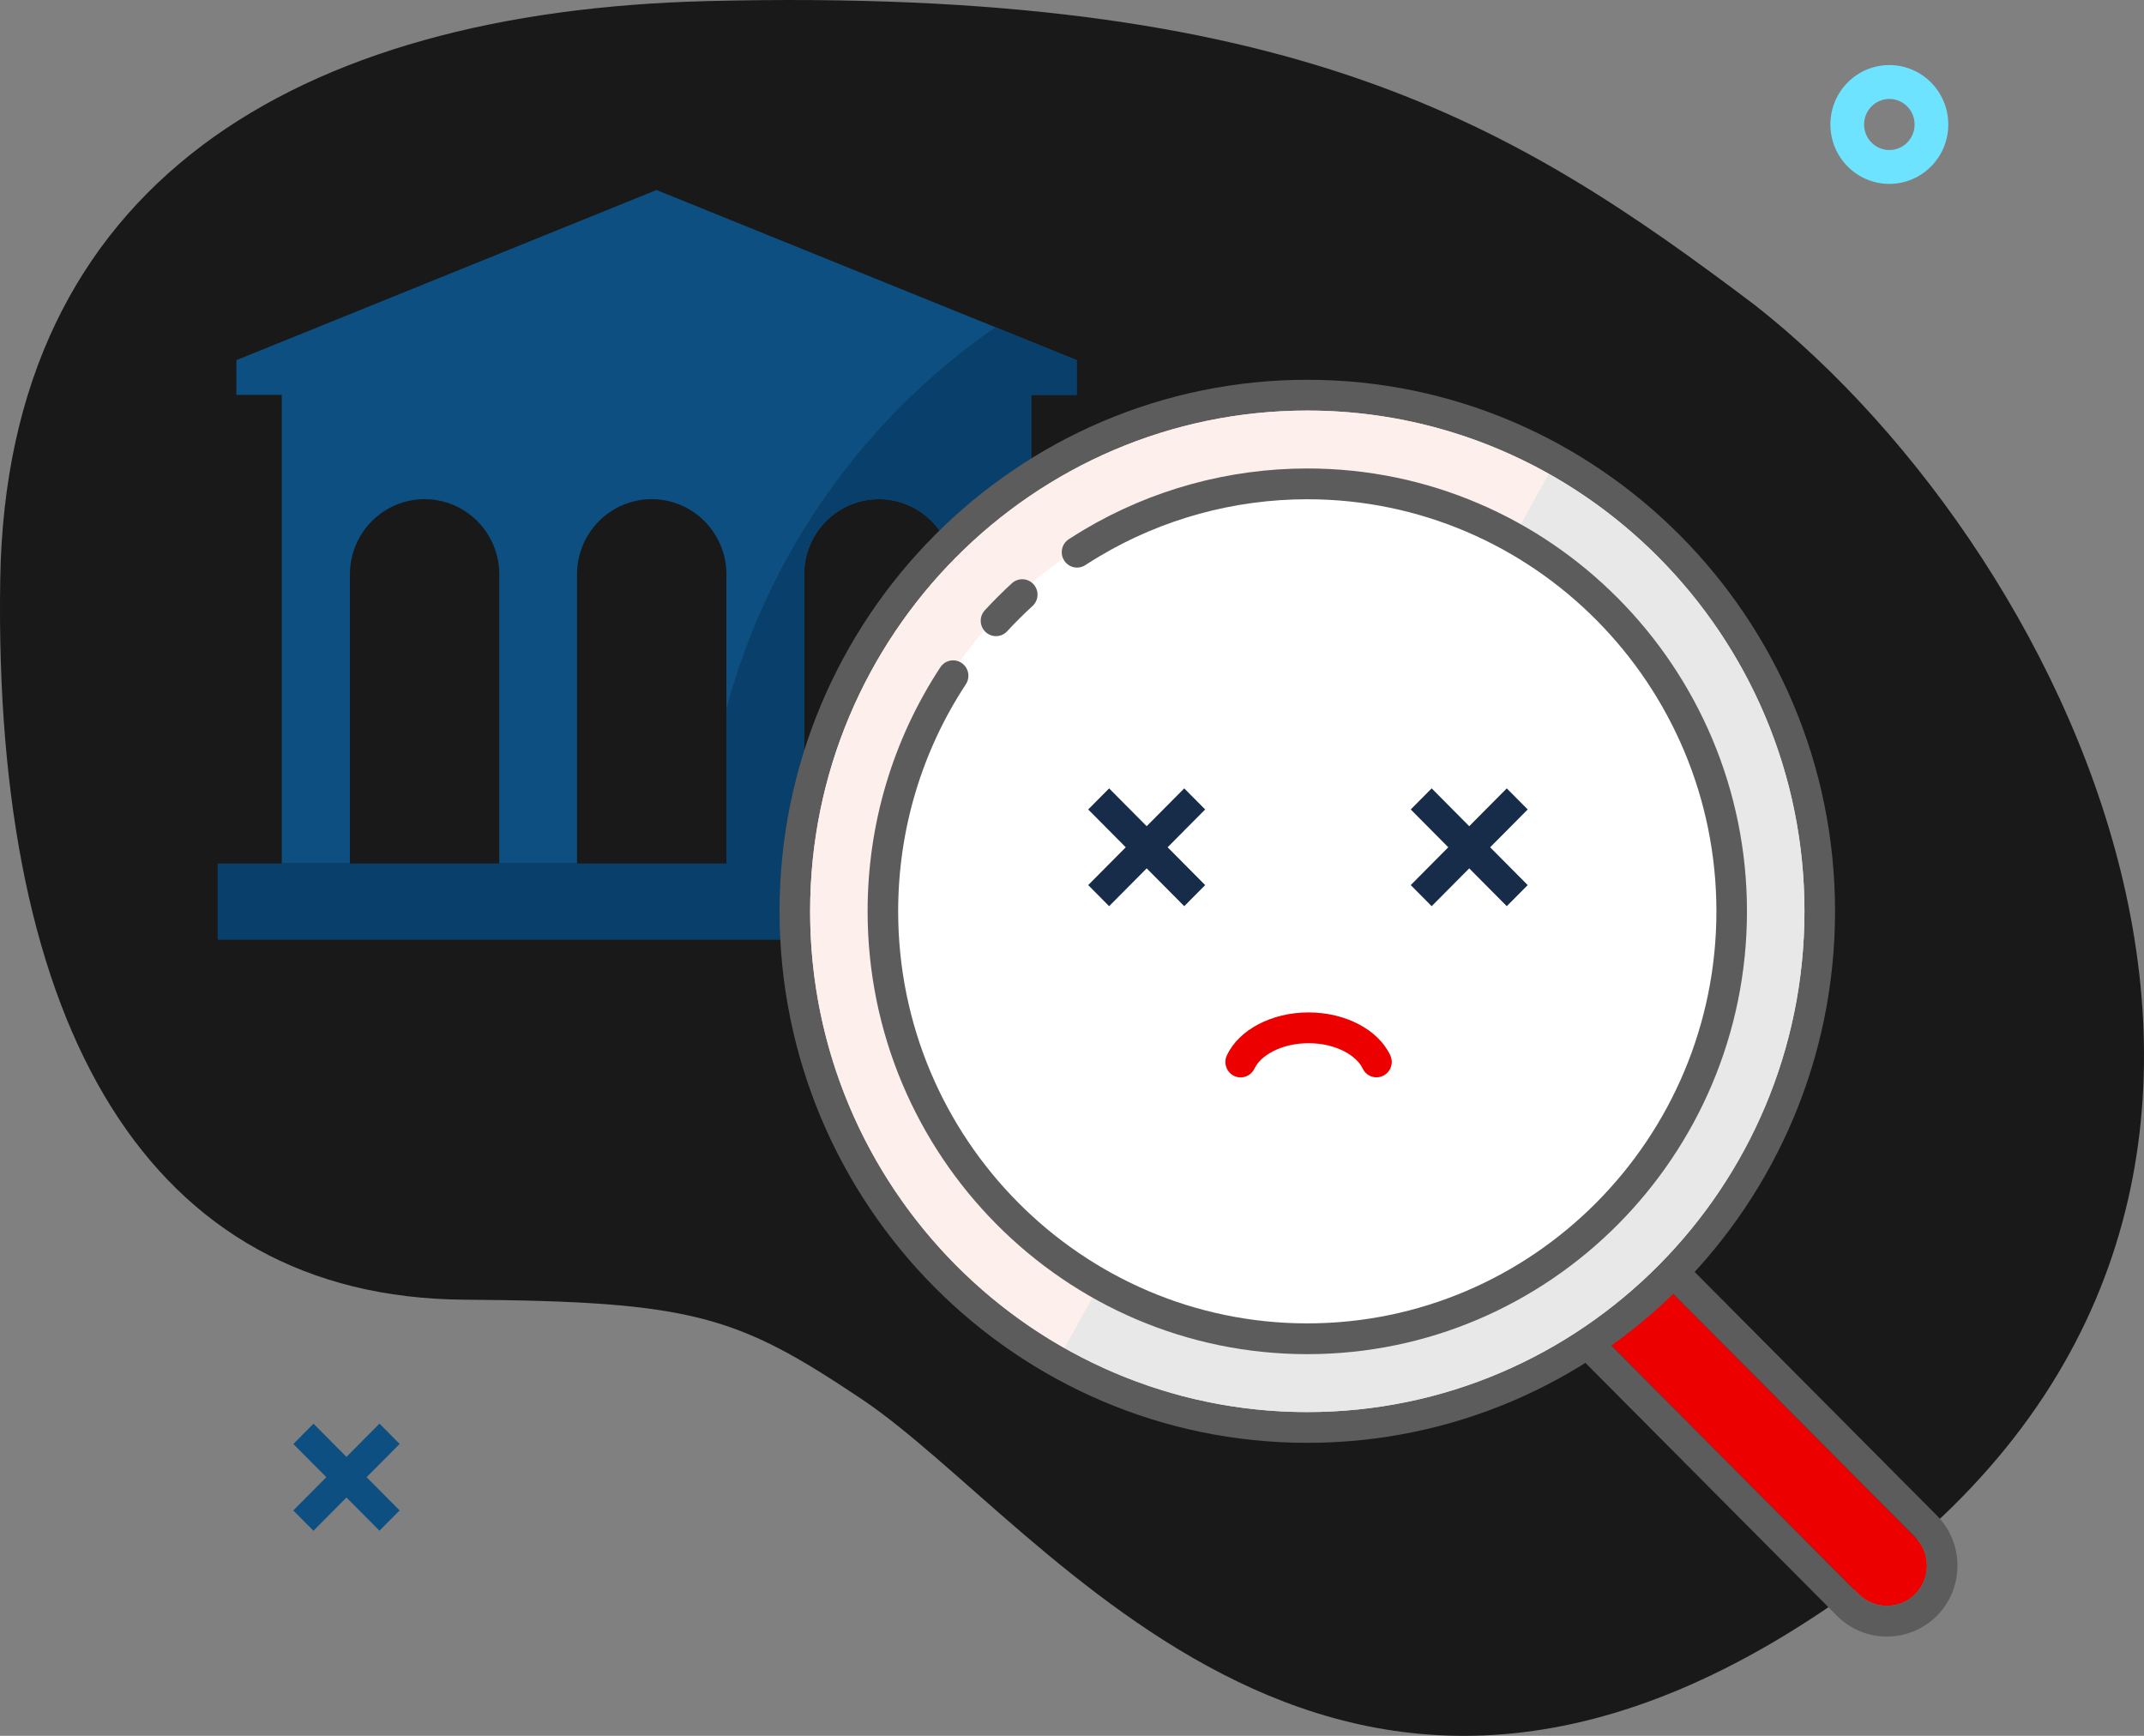 <svg width="126" height="102" viewBox="0 0 126 102" fill="none" xmlns="http://www.w3.org/2000/svg">
<rect x="0" y="0" width="126" height="102" fill="#808080" stroke="none"/>
<path fill-rule="evenodd" clip-rule="evenodd" d="M103.135 17.929C122.148 32.868 140.158 70.35 109.544 92.959C78.931 115.568 61.631 89.546 50.6 82.187C43.312 77.323 40.778 76.467 27.28 76.371C8.727 76.241 -0.397 60.395 0.013 34.077C0.376 10.782 17.391 0.67 41.569 0.064C76.09 -0.801 89.06 7.315 103.135 17.929Z" fill="#191919"/>
<path fill-rule="evenodd" clip-rule="evenodd" d="M20.564 33.753C20.564 31.311 22.529 29.332 24.954 29.332C27.378 29.332 29.343 31.311 29.343 33.753V50.739H33.911V33.753C33.911 31.311 35.876 29.332 38.3 29.332C40.724 29.332 42.69 31.311 42.69 33.753V50.739H47.258V33.753C47.258 31.311 49.224 29.332 51.648 29.332C54.072 29.332 56.038 31.311 56.038 33.753V50.739H60.605V23.204H63.275V21.162L38.583 11.165L13.891 21.162V23.204H16.56V50.739H20.564V33.753Z" fill="#0D4F80"/>
<path fill-rule="evenodd" clip-rule="evenodd" d="M33.91 50.739H29.343H20.564H16.559H12.793V55.221H64.775V50.739H33.91Z" fill="#083F6B"/>
<path fill-rule="evenodd" clip-rule="evenodd" d="M47.258 50.739V33.752C47.258 31.311 49.223 29.332 51.647 29.332C54.072 29.332 56.037 31.311 56.037 33.752V50.739H60.604V23.204H63.274V21.162L58.502 19.23C50.869 24.506 45.169 32.413 42.69 41.652V50.739H47.258Z" fill="#083F6B"/>
<path fill-rule="evenodd" clip-rule="evenodd" d="M23.484 88.754L22.3 89.946L20.362 87.995L18.421 89.95L17.236 88.756L19.178 86.802L17.239 84.85L18.424 83.658L20.361 85.609L22.302 83.655L23.487 84.848L21.545 86.802L23.484 88.754Z" fill="#0D4F80"/>
<path fill-rule="evenodd" clip-rule="evenodd" d="M111.034 10.805C109.121 10.805 107.57 9.242 107.57 7.315C107.57 5.388 109.121 3.824 111.034 3.824C112.948 3.824 114.498 5.388 114.498 7.315C114.498 9.242 112.948 10.805 111.034 10.805ZM111.034 8.816C111.853 8.816 112.519 8.144 112.519 7.315C112.519 6.485 111.853 5.814 111.034 5.814C110.215 5.814 109.55 6.485 109.55 7.315C109.55 8.144 110.215 8.816 111.034 8.816Z" fill="#6EE3FF"/>
<path fill-rule="evenodd" clip-rule="evenodd" d="M112.558 90.331L96.403 74.088C95.487 73.167 93.993 73.166 93.074 74.088L93.069 74.093C92.626 74.538 92.384 75.13 92.384 75.76C92.385 76.39 92.628 76.981 93.071 77.426L109.226 93.669C110.144 94.591 111.638 94.591 112.557 93.67C113.473 92.747 113.471 91.251 112.558 90.331Z" fill="#EC0000"/>
<path fill-rule="evenodd" clip-rule="evenodd" d="M109.226 93.669L93.071 77.426C92.628 76.982 92.385 76.39 92.384 75.76C92.384 75.13 92.626 74.537 93.069 74.092L93.074 74.087C93.992 73.166 95.486 73.167 96.402 74.089L112.558 90.331C113.471 91.25 113.473 92.746 112.557 93.67C111.637 94.591 110.144 94.591 109.226 93.669ZM113.826 89.052L97.671 72.809C96.056 71.183 93.424 71.181 91.805 72.807L91.798 72.814C91.017 73.602 90.587 74.648 90.588 75.761C90.589 76.874 91.02 77.92 91.802 78.706L107.958 94.949C108.765 95.76 109.828 96.167 110.889 96.167C111.953 96.167 113.019 95.759 113.831 94.944C115.442 93.318 115.44 90.676 113.826 89.052Z" fill="#5C5C5C"/>
<path fill-rule="evenodd" clip-rule="evenodd" d="M76.829 84.783C59.727 84.783 45.813 70.772 45.813 53.55C45.813 36.327 59.727 22.317 76.829 22.317C93.93 22.317 107.843 36.327 107.843 53.55C107.843 70.772 93.93 84.783 76.829 84.783Z" fill="#5C5C5C"/>
<path fill-rule="evenodd" clip-rule="evenodd" d="M76.829 24.125C60.718 24.125 47.61 37.325 47.61 53.55C47.61 69.775 60.718 82.975 76.829 82.975C92.939 82.975 106.046 69.775 106.046 53.55C106.046 37.325 92.939 24.125 76.829 24.125Z" fill="#E5E5E5"/>
<path fill-rule="evenodd" clip-rule="evenodd" d="M91.02 27.842L62.56 79.213C66.783 81.605 71.648 82.975 76.828 82.975C92.939 82.975 106.045 69.775 106.045 53.55C106.045 42.51 99.974 32.876 91.02 27.842Z" fill="#E8E8E8"/>
<path fill-rule="evenodd" clip-rule="evenodd" d="M76.829 24.125C60.718 24.125 47.61 37.325 47.61 53.55C47.61 64.558 53.648 74.168 62.56 79.214L91.02 27.842C86.815 25.479 81.977 24.125 76.829 24.125Z" fill="#FDEFEB"/>
<path fill-rule="evenodd" clip-rule="evenodd" d="M101.917 53.55C101.917 67.505 90.685 78.816 76.828 78.816C62.972 78.816 51.739 67.505 51.739 53.55C51.739 39.596 62.972 28.284 76.828 28.284C90.685 28.284 101.917 39.596 101.917 53.55Z" fill="white"/>
<path fill-rule="evenodd" clip-rule="evenodd" d="M70.826 52.009L69.596 53.248L67.389 51.026L65.182 53.248L63.952 52.009L66.159 49.787L63.952 47.565L65.182 46.326L67.389 48.548L69.596 46.326L70.826 47.565L68.619 49.787L70.826 52.009Z" fill="#172C49"/>
<path fill-rule="evenodd" clip-rule="evenodd" d="M89.781 52.009L88.551 53.248L86.344 51.026L84.137 53.248L82.907 52.009L85.114 49.787L82.907 47.565L84.137 46.326L86.344 48.548L88.551 46.326L89.781 47.565L87.574 49.787L89.781 52.009Z" fill="#172C49"/>
<path fill-rule="evenodd" clip-rule="evenodd" d="M72.911 63.309C72.784 63.309 72.655 63.282 72.532 63.224C72.083 63.013 71.89 62.474 72.099 62.022C72.802 60.508 74.732 59.491 76.904 59.491C79.072 59.491 81.001 60.505 81.706 62.015C81.917 62.468 81.725 63.006 81.275 63.219C80.824 63.432 80.291 63.236 80.081 62.785C79.736 62.046 78.535 61.3 76.904 61.3C75.271 61.3 74.069 62.048 73.725 62.787C73.573 63.116 73.249 63.309 72.911 63.309Z" fill="#EC0000"/>
<path fill-rule="evenodd" clip-rule="evenodd" d="M58.535 37.38C58.315 37.38 58.097 37.3 57.924 37.139C57.56 36.799 57.539 36.227 57.877 35.861C58.383 35.312 58.92 34.777 59.471 34.272C59.84 33.937 60.407 33.964 60.74 34.333C61.074 34.703 61.047 35.275 60.679 35.611C60.165 36.081 59.665 36.58 59.192 37.091C59.015 37.283 58.775 37.38 58.535 37.38ZM76.828 79.572C62.58 79.572 50.988 67.898 50.988 53.55C50.988 48.425 52.467 43.466 55.264 39.209C55.539 38.792 56.094 38.678 56.509 38.954C56.922 39.229 57.035 39.79 56.763 40.207C54.159 44.166 52.784 48.781 52.784 53.55C52.784 66.901 63.57 77.763 76.828 77.763C90.085 77.763 100.871 66.901 100.871 53.55C100.871 40.2 90.085 29.337 76.828 29.337C72.526 29.337 68.306 30.494 64.624 32.684C64.339 32.853 64.059 33.027 63.783 33.207C63.367 33.479 62.809 33.358 62.542 32.939C62.273 32.519 62.392 31.959 62.809 31.688C63.105 31.495 63.406 31.308 63.71 31.126C67.669 28.773 72.205 27.528 76.828 27.528C91.075 27.528 102.667 39.202 102.667 53.55C102.667 67.898 91.075 79.572 76.828 79.572Z" fill="#5C5C5C"/>
</svg>
